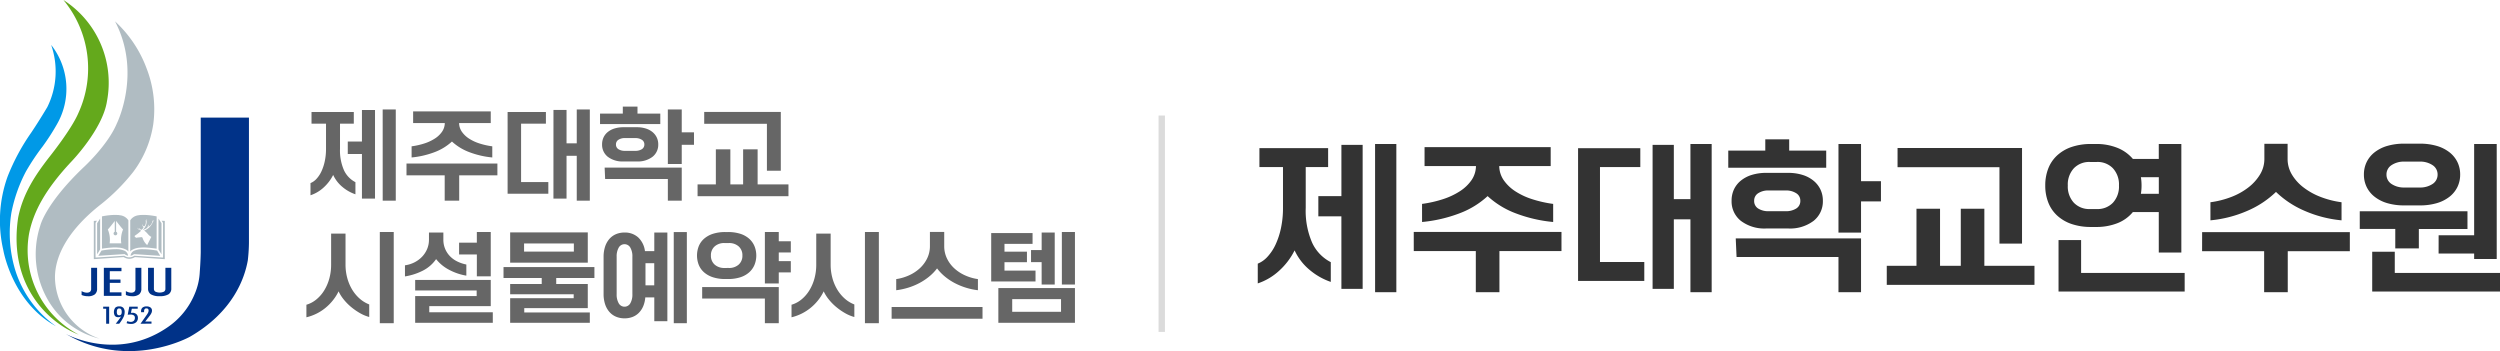 <svg xmlns="http://www.w3.org/2000/svg" xmlns:xlink="http://www.w3.org/1999/xlink" width="391.652" height="55" viewBox="0 0 391.652 55"><defs><clipPath id="a"><rect width="39" height="55" fill="none"/></clipPath></defs><g transform="translate(-361 -37)"><path d="M1.04-.988A4.2,4.2,0,0,0,2.574-2.08,7.393,7.393,0,0,0,3.835-3.991,11.924,11.924,0,0,0,4.68-6.578a15.008,15.008,0,0,0,.312-3.146v-6.4H1.3v-2.964H12.064v2.964H8.554v6.4A12.512,12.512,0,0,0,9.568-4.251,6.464,6.464,0,0,0,12.48-1.222V1.872A10.325,10.325,0,0,1,9.178,0,8.7,8.7,0,0,1,6.812-3.068,10.8,10.8,0,0,1,4.381.13,9.247,9.247,0,0,1,1.04,2.106Zm13.1-7.41H10.53V-11.57h3.614V-19.6h3.328V2.964H14.144Zm5.278-11.336H22.75V3.484H19.422Zm7.358,9.386a18.6,18.6,0,0,0,3.237-.728,11.241,11.241,0,0,0,2.678-1.248,6.436,6.436,0,0,0,1.833-1.742,3.981,3.981,0,0,0,.7-2.21H27.17V-19.24H46.93v2.964H38.87a3.981,3.981,0,0,0,.7,2.21,6.5,6.5,0,0,0,1.82,1.742,10.932,10.932,0,0,0,2.678,1.248,18.928,18.928,0,0,0,3.25.728v2.834a22.18,22.18,0,0,1-5.811-1.339A13.481,13.481,0,0,1,37.05-11.57a13.481,13.481,0,0,1-4.459,2.717A22.18,22.18,0,0,1,26.78-7.514Zm-1.3,4.394H48.62v2.99H38.9V3.484H35.2V-2.964H25.48ZM62.894-19.6h3.328v8.5h2.6v-8.632H72.15V3.484H68.822V-7.93h-2.6V2.964H62.894Zm-11.674.52h9.75v2.964H54.652V-1.248h6.942V1.716H51.22ZM80.73-6.5a6.119,6.119,0,0,1-4.017-1.2,3.887,3.887,0,0,1-1.443-3.146,4.157,4.157,0,0,1,.364-1.755A3.9,3.9,0,0,1,76.7-13.975a5.058,5.058,0,0,1,1.716-.91,7.576,7.576,0,0,1,2.314-.325h3.38a7.481,7.481,0,0,1,2.288.325,5.058,5.058,0,0,1,1.716.91A4.035,4.035,0,0,1,89.193-12.6a4.035,4.035,0,0,1,.377,1.755A3.887,3.887,0,0,1,88.127-7.7,6.119,6.119,0,0,1,84.11-6.5ZM75.92-4.94H95.55V3.484H92.014V-2.028H76.05ZM92.014-19.734H95.55v5.824h3.12v3.172H95.55V-5.85H92.014ZM74.75-18.694h5.8v-1.768h3.744v1.768h5.8v2.678H74.75Zm9,9.49a2.984,2.984,0,0,0,1.638-.416,1.36,1.36,0,0,0,.65-1.222,1.345,1.345,0,0,0-.65-1.183,2.915,2.915,0,0,0-1.638-.429H81.068a2.851,2.851,0,0,0-1.625.429,1.352,1.352,0,0,0-.637,1.183,1.367,1.367,0,0,0,.637,1.222,2.918,2.918,0,0,0,1.625.416ZM99.58-.65h4.654V-9.594h3.692V-.65h3.25V-9.594h3.692V-.65h7.852V2.34H99.58Zm1.69-18.46h19.5V-4.134h-3.536v-11.96H101.27ZM131.612-6.734a9.321,9.321,0,0,1-3.081-.468,6.349,6.349,0,0,1-2.262-1.326,5.5,5.5,0,0,1-1.391-2.054,7.221,7.221,0,0,1-.468-2.652,7.221,7.221,0,0,1,.468-2.652,5.5,5.5,0,0,1,1.391-2.054,6.349,6.349,0,0,1,2.262-1.326,9.321,9.321,0,0,1,3.081-.468h.676a8.837,8.837,0,0,1,3.471.624,6.172,6.172,0,0,1,2.379,1.716h4.056v-2.34h3.536v17h-3.536V-9.074h-4.056a5.942,5.942,0,0,1-2.379,1.729,9,9,0,0,1-3.471.611ZM126.49-4.68h3.536V.468H146.25V3.38H126.49ZM132.5-9.542a3.319,3.319,0,0,0,2.509-.988,3.741,3.741,0,0,0,.949-2.7,3.741,3.741,0,0,0-.949-2.7,3.319,3.319,0,0,0-2.509-.988H131.4a3.319,3.319,0,0,0-2.509.988,3.741,3.741,0,0,0-.949,2.7,3.741,3.741,0,0,0,.949,2.7,3.319,3.319,0,0,0,2.509.988Zm9.7-2.392v-2.6h-2.808q.052.312.078.637t.026.663q0,.364-.026.676t-.078.624Zm6.786,6.006h23.14v2.99H162.4V3.484H158.7V-2.938H148.98Zm1.3-4.68a14.186,14.186,0,0,0,3.276-.832,10.471,10.471,0,0,0,2.678-1.495,7.416,7.416,0,0,0,1.82-2.028,4.657,4.657,0,0,0,.676-2.431V-19.76h3.64v2.366a4.726,4.726,0,0,0,.663,2.431,7.146,7.146,0,0,0,1.82,2.028,10.707,10.707,0,0,0,2.691,1.495,14.186,14.186,0,0,0,3.276.832v2.834a18.8,18.8,0,0,1-5.811-1.5,14.86,14.86,0,0,1-4.459-2.951,14.86,14.86,0,0,1-4.459,2.951,18.8,18.8,0,0,1-5.811,1.5Zm30.368.494A9.227,9.227,0,0,1,178-10.465a5.879,5.879,0,0,1-1.989-1A4.4,4.4,0,0,1,174.759-13a4.407,4.407,0,0,1-.429-1.95,4.407,4.407,0,0,1,.429-1.95,4.4,4.4,0,0,1,1.248-1.534,5.879,5.879,0,0,1,1.989-1,9.227,9.227,0,0,1,2.652-.351h2.444a9.227,9.227,0,0,1,2.652.351,5.879,5.879,0,0,1,1.989,1,4.4,4.4,0,0,1,1.248,1.534,4.407,4.407,0,0,1,.429,1.95,4.406,4.406,0,0,1-.429,1.95,4.4,4.4,0,0,1-1.248,1.534,5.879,5.879,0,0,1-1.989,1,9.227,9.227,0,0,1-2.652.351Zm5.382,4.68h5.564v-14.3h3.536V-1.716h-3.536v-.858H186.03ZM175.63-2.86h3.536V.468H195.65V3.38H175.63ZM173.68-9.2h16.874v2.782h-7.618V-3.38h-3.692V-6.422H173.68Zm9.334-3.718a3.5,3.5,0,0,0,2.08-.559,1.727,1.727,0,0,0,.78-1.469,1.727,1.727,0,0,0-.78-1.469,3.5,3.5,0,0,0-2.08-.559h-2.288a3.5,3.5,0,0,0-2.08.559,1.727,1.727,0,0,0-.78,1.469,1.727,1.727,0,0,0,.78,1.469,3.5,3.5,0,0,0,2.08.559Z" transform="translate(557.002 79.292)" fill="#333"/><g transform="translate(361 37)"><g clip-path="url(#a)"><path d="M12.285,17.7c-1.115,2.63-4.66,7.03-4.66,7.03-1.84,2.4-4.019,5.415-4.788,9.4-1.623,11.023,5.285,16.7,9.521,18.3A14.918,14.918,0,0,1,4.564,36.551c.687-3.381,2.51-6.855,6.651-11.271,0,0,4.885-5.05,5.545-9.439A15.387,15.387,0,0,0,9.935,0a16.781,16.781,0,0,1,2.35,17.7" fill="#64a91c"/><path d="M18.29,19.375c-1.445,3.432-5.234,6.872-5.234,6.872-5.98,5.721-6.749,9.114-6.749,9.114a14.362,14.362,0,0,0,1.46,12.062,12.825,12.825,0,0,0,7.853,5.636,10.289,10.289,0,0,1-6.986-9.03C8.38,40.62,10.306,36.3,15.874,31.96a30.7,30.7,0,0,0,4.986-5.011,16.551,16.551,0,0,0,3.148-7.473,17.658,17.658,0,0,0-1.028-8.722A18.924,18.924,0,0,0,18.02,3.347c4.238,8.108.27,16.028.27,16.028" fill="#b0bcc2"/><path d="M39,37.324v-18.9H31.448V39.5c-.022,1.464-.151,3.1-.151,3.1a9.918,9.918,0,0,1-.781,3.423,11.73,11.73,0,0,1-4.451,5.374c-7.88,5.271-15.76.911-15.76.911,9.85,5.792,19.435.455,19.435.455,6.747-3.876,8.586-9.151,9.083-11.987A26.492,26.492,0,0,0,39,37.324" fill="#003288"/><path d="M8.771,51.105a16.976,16.976,0,0,1-6.343-8.659,19.928,19.928,0,0,1-.642-9.122,23.5,23.5,0,0,1,2.276-6.458,35.949,35.949,0,0,1,2.632-3.944A35.842,35.842,0,0,0,8.919,19.47,11.11,11.11,0,0,0,8.013,7.035a12.582,12.582,0,0,1-.6,9.738s-1.207,2.052-2.518,4a32.919,32.919,0,0,0-3.725,6.943A20.426,20.426,0,0,0,.516,39.173S1.88,47.341,8.771,51.105" fill="#0099e7"/><path d="M16.63,50.713v-2.35h-.466v-.321H17.1v2.671Z" fill="#003288"/><path d="M19.068,48.859a.69.69,0,0,0-.094-.408.347.347,0,0,0-.3-.129.323.323,0,0,0-.282.127.754.754,0,0,0-.087.413.731.731,0,0,0,.086.414.413.413,0,0,0,.587-.009.727.727,0,0,0,.089-.409m-.085.7a.675.675,0,0,1-.2.1.75.75,0,0,1-.227.032.691.691,0,0,1-.543-.188,1.215,1.215,0,0,1,.039-1.291A.859.859,0,0,1,18.692,48a.819.819,0,0,1,.63.227.983.983,0,0,1,.207.682,1.832,1.832,0,0,1-.172.75,6.145,6.145,0,0,1-.677,1.055H18.13c.24-.3.422-.531.542-.7s.226-.317.312-.457" fill="#003288"/><path d="M19.96,50.3a1.211,1.211,0,0,0,.244.093,1.085,1.085,0,0,0,.256.03.693.693,0,0,0,.5-.164.646.646,0,0,0,.169-.488.423.423,0,0,0-.173-.368.888.888,0,0,0-.514-.123c-.092,0-.17,0-.236.008a1.939,1.939,0,0,0-.2.027l.249-1.277h1.318v.327h-.92l-.147.652c.049-.007.094-.011.134-.015s.076,0,.107,0a.884.884,0,0,1,.621.215.734.734,0,0,1,.234.57.891.891,0,0,1-.286.708,1.159,1.159,0,0,1-.8.254,1.925,1.925,0,0,1-.357-.032,1.821,1.821,0,0,1-.338-.095Z" fill="#003288"/><path d="M22.014,50.713l1-1.417a2.054,2.054,0,0,0,.2-.345.731.731,0,0,0,.065-.285A.369.369,0,0,0,23.2,48.4a.353.353,0,0,0-.263-.086.329.329,0,0,0-.28.113.679.679,0,0,0-.084.386v.093H22.1a.23.23,0,0,1,0-.052v-.083a.724.724,0,0,1,.218-.575.953.953,0,0,1,.651-.193.978.978,0,0,1,.617.175.586.586,0,0,1,.224.485.912.912,0,0,1-.087.374,2.357,2.357,0,0,1-.295.46l-.68.873h.984v.339Z" fill="#003288"/><path d="M23.194,41.957v3.215a1.041,1.041,0,0,0,.438.934,2.542,2.542,0,0,0,1.382.292,2.574,2.574,0,0,0,1.385-.292,1.042,1.042,0,0,0,.436-.934V41.957h-.923V45.22a.522.522,0,0,1-.218.467,1.629,1.629,0,0,1-1.358,0,.52.52,0,0,1-.224-.467V41.957Z" fill="#003288"/><path d="M13.769,46.408a1.689,1.689,0,0,0,1.088-.293,1.1,1.1,0,0,0,.354-.9V41.957h-.932V45.23a.607.607,0,0,1-.163.468.757.757,0,0,1-.516.15,1.432,1.432,0,0,1-.393-.06,2.076,2.076,0,0,1-.424-.183v.608a2.262,2.262,0,0,0,.481.147,2.569,2.569,0,0,0,.506.048" fill="#003288"/><path d="M19.03,42.489v-.532H16.268v4.39H19.03V45.8H17.2V44.312h1.677V43.79H17.2v-1.3Z" fill="#003288"/><path d="M21.794,46.116a1.1,1.1,0,0,0,.353-.9V41.957h-.928V45.23a.609.609,0,0,1-.165.468.756.756,0,0,1-.517.15,1.471,1.471,0,0,1-.394-.061,2.021,2.021,0,0,1-.425-.183v.608a2.406,2.406,0,0,0,.482.147,2.524,2.524,0,0,0,.508.048,1.678,1.678,0,0,0,1.086-.293" fill="#003288"/><path d="M20.33,40.545a1.736,1.736,0,0,0,.8-.266l4.685.323V34.609l-.488-.029.217.339v5.429l-4.506-.286a1.328,1.328,0,0,1-1.569,0l-4.5.286V34.919l.215-.339-.489.029V40.6l4.685-.323a1.724,1.724,0,0,0,.8.266,1.15,1.15,0,0,0,.146,0" fill="#b0bcc2"/><path d="M15.689,34.239c-.1.163-.463.723-.474.738v4.868c.1-.172.465-.767.474-.782Z" fill="#b0bcc2"/><path d="M19.525,39.805l.013.012a1.05,1.05,0,0,0,.534.247,1.028,1.028,0,0,0-.525-.769,3.283,3.283,0,0,0-1.483-.254c-.31,0-.641.018-1.018.054s-.75.09-1.142.16c-.016.027-.433.716-.5.82l4.117-.27" fill="#b0bcc2"/><path d="M25.3,34.978l-.473-.738v4.824c.01.014.368.61.473.782Z" fill="#b0bcc2"/><path d="M20.967,39.3a1.029,1.029,0,0,0-.525.769,1.048,1.048,0,0,0,.534-.247l.013-.012,4.117.27c-.064-.1-.479-.793-.5-.82-.392-.07-.777-.123-1.143-.16s-.709-.054-1.018-.054a3.285,3.285,0,0,0-1.483.254" fill="#b0bcc2"/><path d="M23.462,33.726a9.61,9.61,0,0,0-1.051-.059l-.469.019-.358.053a1.907,1.907,0,0,0-.652.251l-.051.039-.022.015a1.615,1.615,0,0,0-.456.479v4.888a1.136,1.136,0,0,1,.249-.241,2.9,2.9,0,0,1,1.185-.368l.021,0,.023,0a7.05,7.05,0,0,1,.875-.03l.649.045c.328.032.71.08,1.135.143V33.9c-.369-.077-.732-.134-1.078-.172m.473,1.083a2.341,2.341,0,0,1-1.373,1.317s.179.043.6.534a1.72,1.72,0,0,0,.545.449s-.59,1.154-.648,1.289a2.556,2.556,0,0,1-.728-1.139.208.208,0,0,0-.205-.107s-.469.052-.66.068a.173.173,0,0,1-.19,0l-.069-.073s-.016,0-.046-.021a.154.154,0,0,1-.063-.111.119.119,0,0,1,.038-.1,6.9,6.9,0,0,0,.927-.727s-.008.027.035-.082a1.489,1.489,0,0,1-.374-.154s-.165-.112-.161-.257l.039,0s0,.175.34.278a.734.734,0,0,1-.111-.247.164.164,0,0,1,.047-.01s.1.285.259.291c0,0,.32-.195.344-.415,0,0-.133-.081-.187-.413l.044-.025s.053.314.21.306c0,0,.143,0,.231-.265a1.288,1.288,0,0,0,.07-.436,1.584,1.584,0,0,0-.033-.213l.033-.053a.967.967,0,0,1,.043.161.673.673,0,0,1,.125-.321l.029.017a.569.569,0,0,0-.076.353,1.594,1.594,0,0,1-.1.565,2.359,2.359,0,0,1-.531.787,4.731,4.731,0,0,0,.65-.315s.194-.118.217-.529h.05a.86.86,0,0,1-.006.334,1.412,1.412,0,0,0,.593-.718.44.44,0,0,0-.013-.292l.022-.027a.509.509,0,0,1,.071.2.371.371,0,0,1,.221-.2l.012.03a.544.544,0,0,0-.214.275" fill="#b0bcc2"/><path d="M19.654,34.045l-.02-.015-.052-.039a1.891,1.891,0,0,0-.65-.251l-.361-.053-.466-.019a9.57,9.57,0,0,0-1.051.059c-.348.037-.711.095-1.079.172v5.058c.425-.063.807-.111,1.134-.143l.651-.045a6.951,6.951,0,0,1,.871.03l.027,0,.024,0a2.888,2.888,0,0,1,1.181.37,1.093,1.093,0,0,1,.248.239V34.523a1.609,1.609,0,0,0-.458-.479M19,38.124H17.176a4.058,4.058,0,0,0-.282-2.168c.382-.427.868-1.056,1.082-1.339v1.694a.288.288,0,1,0,.213,0V34.6c.207.274.7.919,1.093,1.353A4.055,4.055,0,0,0,19,38.124" fill="#b0bcc2"/></g></g><path d="M.64-.608a2.583,2.583,0,0,0,.944-.672A4.55,4.55,0,0,0,2.36-2.456a7.338,7.338,0,0,0,.52-1.592,9.236,9.236,0,0,0,.192-1.936V-9.92H.8v-1.824H7.424V-9.92H5.264v3.936a7.7,7.7,0,0,0,.624,3.368A3.978,3.978,0,0,0,7.68-.752v1.9A6.354,6.354,0,0,1,5.648,0,5.355,5.355,0,0,1,4.192-1.888,6.644,6.644,0,0,1,2.7.08,5.691,5.691,0,0,1,.64,1.3ZM8.7-5.168H6.48V-7.12H8.7v-4.944h2.048V1.824H8.7Zm3.248-6.976H14V2.144H11.952ZM16.48-6.368a11.444,11.444,0,0,0,1.992-.448,6.918,6.918,0,0,0,1.648-.768,3.961,3.961,0,0,0,1.128-1.072,2.45,2.45,0,0,0,.432-1.36H16.72V-11.84H28.88v1.824H23.92a2.45,2.45,0,0,0,.432,1.36,4,4,0,0,0,1.12,1.072,6.727,6.727,0,0,0,1.648.768,11.648,11.648,0,0,0,2,.448v1.744a13.649,13.649,0,0,1-3.576-.824A8.3,8.3,0,0,1,22.8-7.12a8.3,8.3,0,0,1-2.744,1.672,13.649,13.649,0,0,1-3.576.824Zm-.8,2.7H29.92v1.84H23.936V2.144H21.664V-1.824H15.68Zm23.024-8.4h2.048v5.232h1.6v-5.312H44.4V2.144H42.352V-4.88h-1.6v6.7H38.7Zm-7.184.32h6V-9.92H33.632V-.768H37.9V1.056H31.52ZM49.68-4a3.765,3.765,0,0,1-2.472-.736,2.392,2.392,0,0,1-.888-1.936,2.558,2.558,0,0,1,.224-1.08A2.4,2.4,0,0,1,47.2-8.6a3.113,3.113,0,0,1,1.056-.56,4.662,4.662,0,0,1,1.424-.2h2.08a4.6,4.6,0,0,1,1.408.2,3.113,3.113,0,0,1,1.056.56,2.483,2.483,0,0,1,.664.848,2.483,2.483,0,0,1,.232,1.08,2.392,2.392,0,0,1-.888,1.936A3.765,3.765,0,0,1,51.76-4Zm-2.96.96H58.8V2.144H56.624V-1.248H46.8Zm9.9-9.1H58.8V-8.56h1.92v1.952H58.8V-3.6H56.624ZM46-11.5h3.568v-1.088h2.3V-11.5H55.44v1.648H46Zm5.536,5.84a1.836,1.836,0,0,0,1.008-.256.837.837,0,0,0,.4-.752.828.828,0,0,0-.4-.728,1.794,1.794,0,0,0-1.008-.264H49.888a1.754,1.754,0,0,0-1,.264.832.832,0,0,0-.392.728.841.841,0,0,0,.392.752,1.8,1.8,0,0,0,1,.256ZM61.28-.4h2.864V-5.9h2.272V-.4h2V-5.9h2.272V-.4H75.52V1.44H61.28Zm1.04-11.36h12v9.216H72.144V-9.9H62.32ZM11.5,7.056H13.68V21.344H11.5ZM0,18.448a4.361,4.361,0,0,0,1.544-.816,5.628,5.628,0,0,0,1.232-1.408,7.091,7.091,0,0,0,.808-1.864,8.09,8.09,0,0,0,.288-2.184V7.3H6.128v4.88a7.913,7.913,0,0,0,.256,2.016,7.171,7.171,0,0,0,.736,1.8A6.055,6.055,0,0,0,8.288,17.44a4.976,4.976,0,0,0,1.552.96v1.968a6.123,6.123,0,0,1-1.44-.6,9.463,9.463,0,0,1-1.368-.944,8.391,8.391,0,0,1-1.168-1.176,6.2,6.2,0,0,1-.824-1.3,7.28,7.28,0,0,1-.9,1.424A7.767,7.767,0,0,1,2.96,18.96a7.49,7.49,0,0,1-1.408.9A7.508,7.508,0,0,1,0,20.416Zm17.04-1.36h9.632v-.88H17.04V14.56H28.88v4.112H19.248v.96H29.2V21.28H17.04Zm-1.6-4.816a4.66,4.66,0,0,0,1.488-.464,4.406,4.406,0,0,0,1.192-.88,3.985,3.985,0,0,0,.792-1.208A3.756,3.756,0,0,0,19.2,8.24v-1.1h2.256v1.1a3.676,3.676,0,0,0,1,2.568,4.034,4.034,0,0,0,1.136.84,5.7,5.7,0,0,0,1.464.5v1.744a8.806,8.806,0,0,1-2.688-.912A6.283,6.283,0,0,1,20.32,11.3,5.63,5.63,0,0,1,18.256,13.1a9.388,9.388,0,0,1-2.816.912Zm11.264-1.7H23.92V8.72H26.7V7.056H28.88V14H26.7Zm5.216,6.848h9.952v-.608H31.92V15.2h4.944v-.944H30.88V12.544H45.12v1.712H39.136V15.2H44.08v3.776H34.128v.688H44.4V21.28H31.92Zm0-10.3H44.08v4.736H31.92ZM41.9,10.128V8.848H34.1v1.28Zm4.656.832a5.074,5.074,0,0,1,.24-1.624,3.445,3.445,0,0,1,.672-1.2A2.861,2.861,0,0,1,48.5,7.392a3.371,3.371,0,0,1,1.336-.256,3.089,3.089,0,0,1,2.128.752,3.511,3.511,0,0,1,1.072,2.16H54.5V7.136h2.048V21.024H54.5V17.3H53.088a4.372,4.372,0,0,1-.328,1.392,3.3,3.3,0,0,1-.688,1.032,2.787,2.787,0,0,1-.992.64,3.461,3.461,0,0,1-1.24.216A3.371,3.371,0,0,1,48.5,20.32a2.861,2.861,0,0,1-1.032-.744,3.445,3.445,0,0,1-.672-1.2,5.074,5.074,0,0,1-.24-1.624Zm10.992-3.9H59.6V21.344H57.552Zm-6.48,3.872a2.716,2.716,0,0,0-.328-1.44,1.038,1.038,0,0,0-1.808,0,2.716,2.716,0,0,0-.328,1.44v5.856a2.716,2.716,0,0,0,.328,1.44,1.038,1.038,0,0,0,1.808,0,2.716,2.716,0,0,0,.328-1.44Zm3.424,4.48V11.936H53.12v3.472Zm11.136-.992a6.215,6.215,0,0,1-1.9-.264,3.961,3.961,0,0,1-1.392-.752,3.132,3.132,0,0,1-.856-1.168,4.029,4.029,0,0,1,0-2.992,3.132,3.132,0,0,1,.856-1.168,3.961,3.961,0,0,1,1.392-.752,6.216,6.216,0,0,1,1.9-.264h.416a6.215,6.215,0,0,1,1.9.264,3.876,3.876,0,0,1,1.384.752,3.253,3.253,0,0,1,.856,1.168,3.928,3.928,0,0,1,0,2.992,3.253,3.253,0,0,1-.856,1.168,3.876,3.876,0,0,1-1.384.752,6.215,6.215,0,0,1-1.9.264ZM62,15.68H74v5.664H71.824V17.472H62Zm9.824-8.624H74V8.5h1.888v1.76H74v1.36h1.888v1.76H74V15.12H71.824Zm-5.648,5.632a2.214,2.214,0,0,0,1.544-.528,1.825,1.825,0,0,0,.584-1.424,1.825,1.825,0,0,0-.584-1.424,2.214,2.214,0,0,0-1.544-.528H65.5a2.214,2.214,0,0,0-1.544.528,1.825,1.825,0,0,0-.584,1.424,1.825,1.825,0,0,0,.584,1.424,2.214,2.214,0,0,0,1.544.528ZM87.5,7.056H89.68V21.344H87.5ZM76,18.448a4.361,4.361,0,0,0,1.544-.816,5.628,5.628,0,0,0,1.232-1.408,7.091,7.091,0,0,0,.808-1.864,8.09,8.09,0,0,0,.288-2.184V7.3h2.256v4.88a7.913,7.913,0,0,0,.256,2.016,7.17,7.17,0,0,0,.736,1.8,6.055,6.055,0,0,0,1.168,1.448,4.976,4.976,0,0,0,1.552.96v1.968a6.124,6.124,0,0,1-1.44-.6,9.463,9.463,0,0,1-1.368-.944,8.391,8.391,0,0,1-1.168-1.176,6.2,6.2,0,0,1-.824-1.3,7.28,7.28,0,0,1-.9,1.424A7.767,7.767,0,0,1,78.96,18.96,7.543,7.543,0,0,1,76,20.416Zm15.68.352h14.24v1.84H91.68Zm.72-4.368a7.513,7.513,0,0,0,2.032-.6,6.266,6.266,0,0,0,1.68-1.112,5.184,5.184,0,0,0,1.144-1.552,4.365,4.365,0,0,0,.424-1.92V7.04h2.24V9.248a4.435,4.435,0,0,0,.416,1.92,5.07,5.07,0,0,0,1.136,1.552,6.266,6.266,0,0,0,1.68,1.112,7.511,7.511,0,0,0,2.048.6v1.744a10.544,10.544,0,0,1-1.856-.392,10.4,10.4,0,0,1-1.744-.712,8.877,8.877,0,0,1-1.544-1.016,7.637,7.637,0,0,1-1.256-1.3,7.488,7.488,0,0,1-1.264,1.3,9.3,9.3,0,0,1-1.544,1.016,10.045,10.045,0,0,1-1.744.712,10.769,10.769,0,0,1-1.848.392Zm16,1.408h12v5.44h-12Zm-1.12-8.624h6.48v1.7h-4.4v1.216h3.52v1.648h-3.52V13.1h4.864v1.7H107.28Zm7.9,4.56H113.52V9.888h1.664V7.136h2.048V15.28h-2.048Zm3.168-4.72H120.4V15.28h-2.048Zm-.128,12.5V17.568h-7.648v1.984Z" transform="translate(409.002 66.292)" fill="#666"/><line y1="33.9" transform="translate(543 55.1)" fill="#fff" stroke="#dbdbdb" stroke-width="1"/></g></svg>